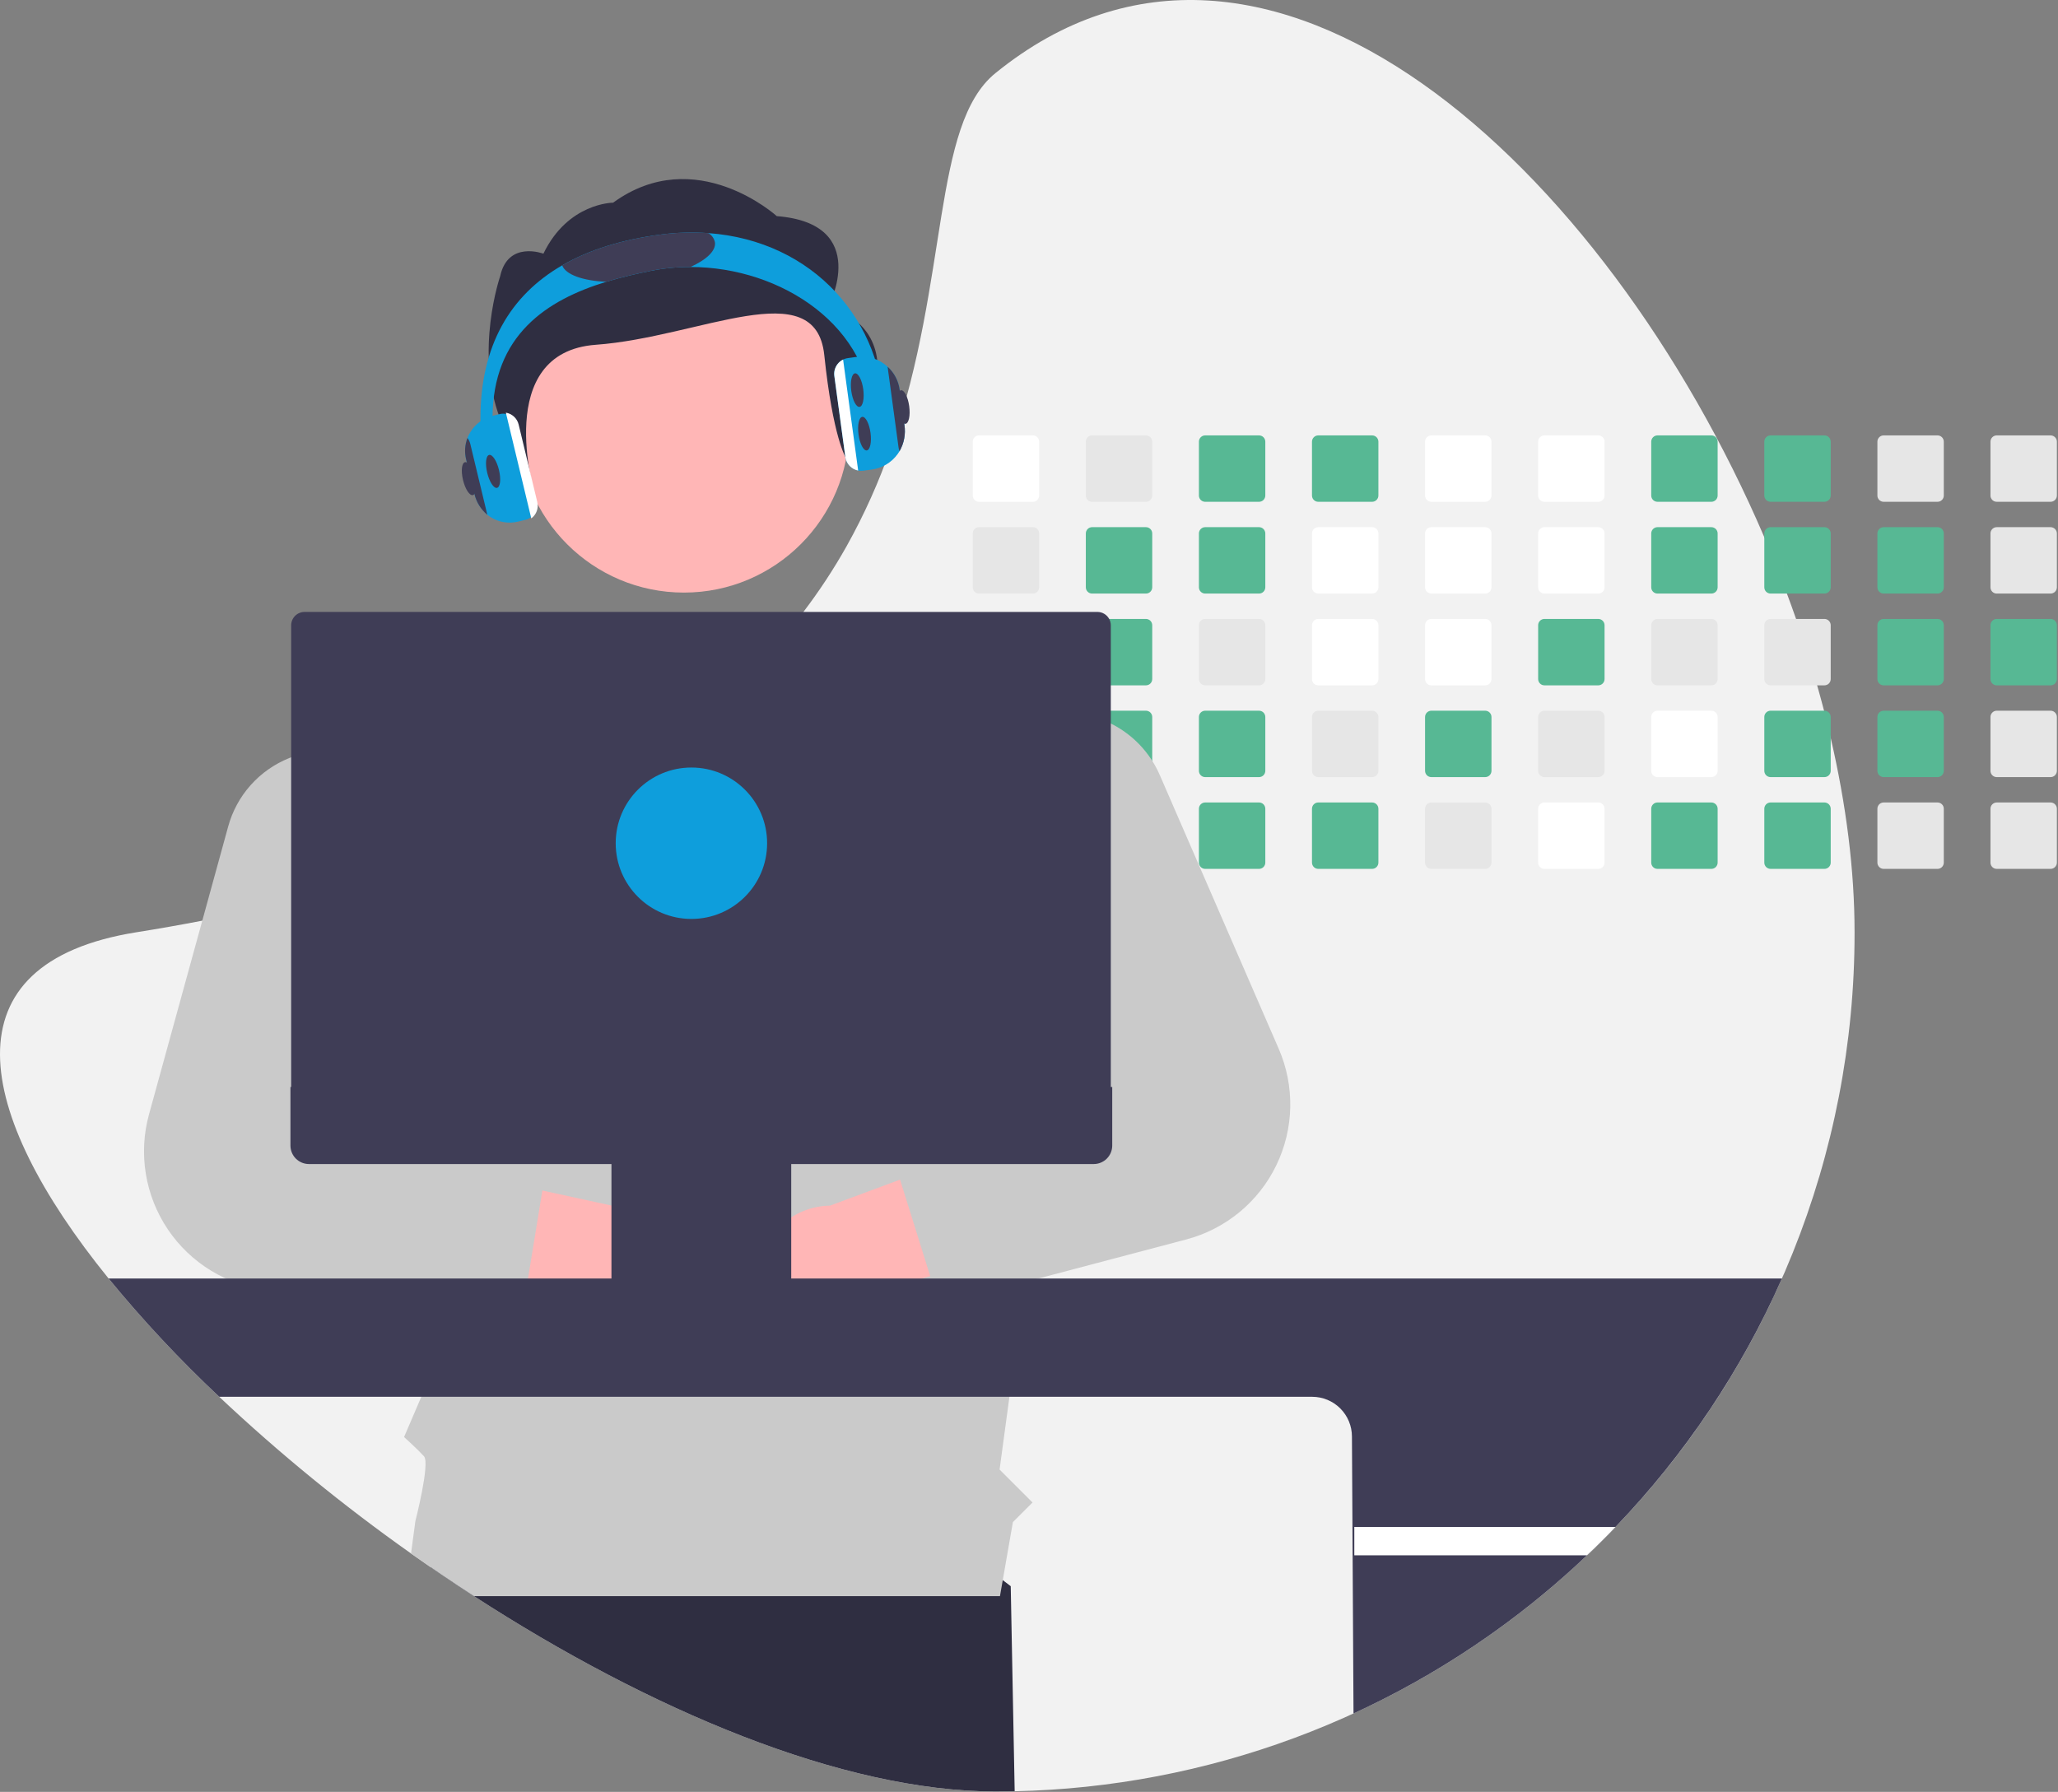 <svg width="851" height="741" viewBox="0 0 851 741" fill="none" xmlns="http://www.w3.org/2000/svg">
<rect x="0" y="0" width="851" height="741" fill="#808080" stroke="none"/>
<g clip-path="url(#clip0_346_10137)">
<path d="M766.878 385.54C766.989 477.209 731.556 565.352 668.028 631.44C664.198 635.45 660.265 639.363 656.228 643.18C650.078 649.03 643.721 654.653 637.158 660.05C575.76 710.634 499.112 739.059 419.578 740.74C416.928 740.8 414.268 740.83 411.598 740.83C348.168 740.83 268.388 706.95 195.988 660.05C189.998 656.17 184.061 652.2 178.178 648.14C175.428 646.26 172.691 644.353 169.968 642.42C142.044 622.702 115.539 601.049 90.648 577.62C74.351 562.325 59.068 545.983 44.898 528.7C-10.732 460.08 -23.002 398.25 56.308 385.54C65.698 384.04 74.811 382.436 83.648 380.73C96.448 378.27 108.698 375.613 120.398 372.76C136.158 368.93 150.965 364.776 164.818 360.3C169.478 358.8 174.031 357.27 178.478 355.71C244.218 332.62 288.218 302.51 318.168 269.84C323.248 264.31 327.931 258.713 332.218 253.05C338.777 244.429 344.734 235.368 350.048 225.93C357.383 212.816 363.543 199.079 368.458 184.88L368.728 184.1C392.558 115.36 385.308 51.6 411.598 30.26C523.978 -60.97 663.888 68.95 729.558 222.16C732.868 229.88 735.981 237.646 738.898 245.46C740.208 248.95 741.471 252.446 742.688 255.95C745.888 265.08 748.791 274.233 751.398 283.41C752.398 286.91 753.351 290.406 754.258 293.9C755.228 297.67 756.158 301.43 757.018 305.19C763.408 332.72 766.878 359.87 766.878 385.54Z" fill="#F2F2F2"/>
<path d="M419.578 740.74C416.928 740.8 414.268 740.83 411.598 740.83C348.168 740.83 268.388 706.95 195.988 660.05C189.998 656.17 184.061 652.2 178.178 648.14L183.338 616.74L339.548 596L417.948 655.95L419.578 740.74Z" fill="#2F2E41"/>
<path d="M427.098 180.05H404.838C404.149 180.05 403.488 180.324 403 180.811C402.513 181.299 402.239 181.96 402.238 182.649V204.919C402.239 205.26 402.306 205.598 402.437 205.912C402.568 206.227 402.76 206.513 403.001 206.754C403.243 206.994 403.529 207.185 403.844 207.314C404.16 207.444 404.497 207.51 404.838 207.509H427.098C427.786 207.51 428.446 207.237 428.933 206.752C429.421 206.266 429.696 205.607 429.698 204.919V182.649C429.696 181.96 429.422 181.3 428.934 180.813C428.447 180.326 427.787 180.052 427.098 180.05V180.05Z" fill="white"/>
<path d="M427.098 218H404.838C404.149 218 403.488 218.274 403 218.761C402.513 219.249 402.239 219.91 402.238 220.6V242.87C402.239 243.21 402.306 243.548 402.437 243.863C402.568 244.177 402.76 244.463 403.001 244.704C403.243 244.944 403.529 245.135 403.844 245.265C404.16 245.394 404.497 245.46 404.838 245.46H427.098C427.786 245.46 428.446 245.187 428.933 244.702C429.421 244.216 429.696 243.557 429.698 242.87V220.6C429.696 219.911 429.422 219.25 428.934 218.763C428.447 218.276 427.787 218.001 427.098 218Z" fill="#E6E6E6"/>
<path d="M427.098 255.949H404.838C404.149 255.95 403.488 256.224 403 256.711C402.513 257.199 402.239 257.86 402.238 258.55V280.81C402.238 281.151 402.304 281.49 402.435 281.805C402.565 282.121 402.757 282.408 402.998 282.649C403.24 282.891 403.527 283.083 403.842 283.213C404.158 283.343 404.497 283.41 404.838 283.409H427.098C427.788 283.409 428.449 283.135 428.936 282.648C429.424 282.16 429.698 281.499 429.698 280.81V258.55C429.696 257.861 429.422 257.2 428.934 256.713C428.447 256.226 427.787 255.951 427.098 255.949V255.949Z" fill="#E6E6E6"/>
<path d="M429.658 296.04C429.547 295.441 429.231 294.899 428.763 294.509C428.296 294.118 427.707 293.902 427.098 293.899H404.838C404.149 293.9 403.488 294.174 403 294.661C402.513 295.149 402.239 295.81 402.238 296.5V318.76C402.238 319.101 402.304 319.44 402.435 319.755C402.565 320.071 402.757 320.358 402.998 320.599C403.24 320.841 403.527 321.033 403.842 321.163C404.158 321.293 404.497 321.36 404.838 321.36H427.098C427.788 321.359 428.449 321.085 428.936 320.598C429.424 320.11 429.698 319.449 429.698 318.76V296.5C429.7 296.345 429.687 296.191 429.658 296.04V296.04Z" fill="#E6E6E6"/>
<path d="M428.108 332.05C427.788 331.917 427.445 331.849 427.098 331.85H404.838C404.496 331.849 404.158 331.916 403.842 332.046C403.527 332.177 403.24 332.368 402.998 332.61C402.757 332.851 402.565 333.138 402.435 333.454C402.304 333.77 402.238 334.108 402.238 334.45V356.71C402.237 357.051 402.303 357.39 402.433 357.706C402.563 358.023 402.755 358.31 402.996 358.552C403.238 358.793 403.525 358.985 403.841 359.115C404.157 359.245 404.496 359.311 404.838 359.31H427.098C427.788 359.309 428.449 359.035 428.936 358.548C429.424 358.06 429.698 357.399 429.698 356.71V334.45C429.697 333.938 429.546 333.438 429.263 333.011C428.98 332.585 428.579 332.25 428.108 332.05Z" fill="#E6E6E6"/>
<path d="M473.858 180.05H451.598C450.908 180.05 450.247 180.324 449.76 180.811C449.272 181.299 448.998 181.96 448.998 182.649V204.919C448.998 205.26 449.066 205.598 449.197 205.912C449.328 206.227 449.519 206.513 449.761 206.754C450.002 206.994 450.289 207.185 450.604 207.314C450.919 207.444 451.257 207.51 451.598 207.509H473.858C474.546 207.51 475.206 207.237 475.693 206.752C476.181 206.266 476.456 205.607 476.458 204.919V182.649C476.456 181.96 476.181 181.3 475.694 180.813C475.207 180.326 474.547 180.052 473.858 180.05V180.05Z" fill="#E6E6E6"/>
<path d="M473.858 218H451.598C450.908 218 450.247 218.274 449.76 218.761C449.272 219.249 448.998 219.91 448.998 220.6V242.87C448.998 243.21 449.066 243.548 449.197 243.863C449.328 244.177 449.519 244.463 449.761 244.704C450.002 244.944 450.289 245.135 450.604 245.265C450.919 245.394 451.257 245.46 451.598 245.46H473.858C474.546 245.46 475.206 245.187 475.693 244.702C476.181 244.216 476.456 243.557 476.458 242.87V220.6C476.456 219.911 476.181 219.25 475.694 218.763C475.207 218.276 474.547 218.001 473.858 218Z" fill="#57B894"/>
<path d="M473.858 255.949H451.598C450.908 255.95 450.247 256.224 449.76 256.711C449.272 257.199 448.998 257.86 448.998 258.55V280.81C448.997 281.151 449.064 281.49 449.195 281.805C449.325 282.121 449.516 282.408 449.758 282.649C450 282.891 450.286 283.083 450.602 283.213C450.918 283.343 451.256 283.41 451.598 283.409H473.858C474.547 283.409 475.209 283.135 475.696 282.648C476.184 282.16 476.458 281.499 476.458 280.81V258.55C476.456 257.861 476.181 257.2 475.694 256.713C475.207 256.226 474.547 255.951 473.858 255.949V255.949Z" fill="#57B894"/>
<path d="M473.858 293.899H451.598C451.053 293.9 450.522 294.072 450.08 294.392C449.638 294.711 449.309 295.162 449.138 295.679C449.045 295.943 448.998 296.22 448.998 296.499V318.759C448.997 319.101 449.064 319.439 449.195 319.755C449.325 320.071 449.516 320.358 449.758 320.599C449.999 320.841 450.286 321.033 450.602 321.163C450.918 321.293 451.256 321.36 451.598 321.359H473.858C474.547 321.359 475.209 321.085 475.696 320.598C476.184 320.11 476.458 319.449 476.458 318.759V296.499C476.456 295.811 476.181 295.15 475.694 294.663C475.207 294.176 474.547 293.901 473.858 293.899V293.899Z" fill="#57B894"/>
<path d="M473.858 331.85H451.598C451.256 331.849 450.918 331.916 450.602 332.046C450.286 332.177 450 332.368 449.758 332.61C449.516 332.851 449.325 333.138 449.195 333.454C449.064 333.77 448.997 334.108 448.998 334.45V356.71C448.997 357.051 449.064 357.39 449.195 357.705C449.325 358.021 449.516 358.308 449.758 358.55C450 358.791 450.286 358.983 450.602 359.113C450.918 359.244 451.256 359.31 451.598 359.31H473.858C474.547 359.309 475.209 359.035 475.696 358.548C476.184 358.06 476.458 357.399 476.458 356.71V334.45C476.458 333.76 476.184 333.099 475.696 332.611C475.209 332.124 474.547 331.85 473.858 331.85V331.85Z" fill="#E6E6E6"/>
<path d="M520.618 180.05H498.358C497.668 180.05 497.007 180.324 496.52 180.811C496.032 181.299 495.758 181.96 495.758 182.649V204.919C495.758 205.26 495.826 205.598 495.957 205.912C496.087 206.227 496.279 206.513 496.521 206.754C496.762 206.994 497.049 207.185 497.364 207.314C497.679 207.444 498.017 207.51 498.358 207.509H520.618C521.306 207.51 521.966 207.237 522.453 206.752C522.94 206.266 523.215 205.607 523.218 204.919V182.649C523.216 181.96 522.941 181.3 522.454 180.813C521.967 180.326 521.307 180.052 520.618 180.05V180.05Z" fill="#57B894"/>
<path d="M520.618 218H498.358C497.668 218 497.007 218.274 496.52 218.761C496.032 219.249 495.758 219.91 495.758 220.6V242.87C495.758 243.21 495.826 243.548 495.957 243.863C496.087 244.177 496.279 244.463 496.521 244.704C496.762 244.944 497.049 245.135 497.364 245.265C497.679 245.394 498.017 245.46 498.358 245.46H520.618C521.306 245.46 521.966 245.187 522.453 244.702C522.94 244.216 523.215 243.557 523.218 242.87V220.6C523.216 219.911 522.941 219.25 522.454 218.763C521.967 218.276 521.307 218.001 520.618 218Z" fill="#57B894"/>
<path d="M520.618 255.949H498.358C497.668 255.95 497.007 256.224 496.52 256.711C496.032 257.199 495.758 257.86 495.758 258.55V280.81C495.757 281.151 495.824 281.49 495.954 281.805C496.085 282.121 496.276 282.408 496.518 282.649C496.759 282.891 497.046 283.083 497.362 283.213C497.678 283.343 498.016 283.41 498.358 283.409H520.618C521.307 283.409 521.968 283.135 522.456 282.648C522.943 282.16 523.217 281.499 523.218 280.81V258.55C523.216 257.861 522.941 257.2 522.454 256.713C521.967 256.226 521.307 255.951 520.618 255.949V255.949Z" fill="#E6E6E6"/>
<path d="M520.618 293.899H498.358C497.668 293.9 497.007 294.174 496.52 294.661C496.032 295.149 495.758 295.81 495.758 296.5V318.76C495.757 319.101 495.824 319.44 495.954 319.755C496.085 320.071 496.276 320.358 496.518 320.599C496.759 320.841 497.046 321.033 497.362 321.163C497.678 321.293 498.016 321.36 498.358 321.36H520.618C521.307 321.359 521.968 321.085 522.456 320.598C522.943 320.11 523.217 319.449 523.218 318.76V296.5C523.216 295.811 522.941 295.15 522.454 294.663C521.967 294.176 521.307 293.901 520.618 293.899V293.899Z" fill="#57B894"/>
<path d="M520.618 331.85H498.358C498.016 331.849 497.678 331.916 497.362 332.046C497.046 332.177 496.759 332.368 496.518 332.61C496.276 332.851 496.085 333.138 495.954 333.454C495.824 333.77 495.757 334.108 495.758 334.45V356.71C495.757 357.051 495.824 357.39 495.954 357.705C496.085 358.021 496.276 358.308 496.518 358.55C496.759 358.791 497.046 358.983 497.362 359.113C497.678 359.244 498.016 359.31 498.358 359.31H520.618C521.307 359.309 521.968 359.035 522.456 358.548C522.943 358.06 523.217 357.399 523.218 356.71V334.45C523.217 333.76 522.943 333.099 522.456 332.611C521.968 332.124 521.307 331.85 520.618 331.85V331.85Z" fill="#57B894"/>
<path d="M567.378 180.05H545.118C544.428 180.05 543.767 180.324 543.279 180.811C542.792 181.299 542.518 181.96 542.518 182.649V204.919C542.518 205.26 542.585 205.598 542.716 205.912C542.847 206.227 543.039 206.513 543.28 206.754C543.522 206.994 543.808 207.185 544.124 207.314C544.439 207.444 544.777 207.51 545.118 207.509H567.378C568.065 207.51 568.725 207.237 569.213 206.752C569.7 206.266 569.975 205.607 569.978 204.919V182.649C569.976 181.96 569.701 181.3 569.214 180.813C568.727 180.326 568.067 180.052 567.378 180.05V180.05Z" fill="#57B894"/>
<path d="M567.378 218H545.118C544.428 218 543.767 218.274 543.279 218.761C542.792 219.249 542.518 219.91 542.518 220.6V242.87C542.518 243.21 542.585 243.548 542.716 243.863C542.847 244.177 543.039 244.463 543.28 244.704C543.522 244.944 543.808 245.135 544.124 245.265C544.439 245.394 544.777 245.46 545.118 245.46H567.378C568.065 245.46 568.725 245.187 569.213 244.702C569.7 244.216 569.975 243.557 569.978 242.87V220.6C569.976 219.911 569.701 219.25 569.214 218.763C568.727 218.276 568.067 218.001 567.378 218V218Z" fill="white"/>
<path d="M567.378 255.949H545.118C544.428 255.95 543.767 256.224 543.279 256.711C542.792 257.199 542.518 257.86 542.518 258.55V280.81C542.517 281.151 542.584 281.49 542.714 281.805C542.845 282.121 543.036 282.408 543.278 282.649C543.519 282.891 543.806 283.083 544.122 283.213C544.438 283.343 544.776 283.41 545.118 283.409H567.378C568.067 283.409 568.728 283.135 569.216 282.648C569.703 282.16 569.977 281.499 569.978 280.81V258.55C569.976 257.861 569.701 257.2 569.214 256.713C568.727 256.226 568.067 255.951 567.378 255.949V255.949Z" fill="white"/>
<path d="M567.378 293.899H545.118C544.428 293.9 543.767 294.174 543.279 294.661C542.792 295.149 542.518 295.81 542.518 296.5V318.76C542.517 319.101 542.584 319.44 542.714 319.755C542.845 320.071 543.036 320.358 543.278 320.6C543.519 320.841 543.806 321.033 544.122 321.163C544.438 321.293 544.776 321.36 545.118 321.36H567.378C568.067 321.359 568.728 321.085 569.216 320.598C569.703 320.11 569.977 319.449 569.978 318.76V296.5C569.976 295.811 569.701 295.15 569.214 294.663C568.727 294.176 568.067 293.901 567.378 293.899V293.899Z" fill="#E6E6E6"/>
<path d="M567.378 331.85H545.118C544.776 331.849 544.438 331.916 544.122 332.046C543.806 332.177 543.519 332.368 543.278 332.61C543.036 332.851 542.845 333.138 542.714 333.454C542.584 333.77 542.517 334.108 542.518 334.45V356.71C542.517 357.051 542.584 357.39 542.714 357.705C542.845 358.021 543.036 358.308 543.278 358.55C543.519 358.791 543.806 358.983 544.122 359.113C544.438 359.244 544.776 359.31 545.118 359.31H567.378C568.067 359.309 568.728 359.035 569.216 358.548C569.703 358.06 569.977 357.399 569.978 356.71V334.45C569.977 333.76 569.703 333.099 569.216 332.611C568.728 332.124 568.067 331.85 567.378 331.85V331.85Z" fill="#57B894"/>
<path d="M614.138 180.05H591.868C591.18 180.052 590.522 180.327 590.036 180.814C589.551 181.302 589.278 181.962 589.278 182.649V204.919C589.278 205.606 589.551 206.265 590.037 206.751C590.523 207.236 591.181 207.509 591.868 207.509H614.138C614.826 207.51 615.486 207.237 615.974 206.752C616.461 206.266 616.736 205.607 616.738 204.919V182.649C616.736 181.96 616.462 181.3 615.975 180.813C615.487 180.326 614.827 180.052 614.138 180.05Z" fill="white"/>
<path d="M614.138 218H591.868C591.18 218.002 590.522 218.277 590.036 218.764C589.551 219.252 589.278 219.912 589.278 220.6V242.87C589.278 243.556 589.551 244.215 590.037 244.701C590.523 245.186 591.181 245.459 591.868 245.46H614.138C614.826 245.46 615.486 245.187 615.974 244.702C616.461 244.216 616.736 243.557 616.738 242.87V220.6C616.736 219.911 616.462 219.25 615.975 218.763C615.487 218.276 614.827 218.001 614.138 218V218Z" fill="white"/>
<path d="M614.138 255.949H591.868C591.18 255.952 590.522 256.227 590.036 256.714C589.551 257.202 589.278 257.862 589.278 258.55V280.81C589.277 281.15 589.344 281.488 589.473 281.803C589.603 282.119 589.794 282.405 590.034 282.647C590.275 282.888 590.561 283.08 590.875 283.211C591.19 283.342 591.528 283.409 591.868 283.409H614.138C614.828 283.409 615.489 283.135 615.977 282.648C616.464 282.16 616.738 281.499 616.738 280.81V258.55C616.736 257.861 616.462 257.2 615.975 256.713C615.488 256.226 614.827 255.951 614.138 255.949V255.949Z" fill="white"/>
<path d="M614.138 293.899H591.868C591.18 293.902 590.522 294.177 590.036 294.664C589.551 295.152 589.278 295.812 589.278 296.5V318.76C589.277 319.1 589.344 319.438 589.473 319.753C589.603 320.069 589.794 320.355 590.034 320.597C590.275 320.838 590.561 321.03 590.875 321.161C591.19 321.292 591.527 321.359 591.868 321.36H614.138C614.828 321.359 615.489 321.085 615.977 320.598C616.464 320.11 616.738 319.449 616.738 318.76V296.5C616.736 295.811 616.462 295.15 615.975 294.663C615.488 294.176 614.827 293.901 614.138 293.899V293.899Z" fill="#57B894"/>
<path d="M614.138 331.85H591.868C591.527 331.85 591.19 331.918 590.875 332.048C590.561 332.179 590.275 332.371 590.034 332.613C589.794 332.854 589.603 333.141 589.473 333.456C589.344 333.771 589.277 334.109 589.278 334.45V356.71C589.277 357.05 589.344 357.388 589.473 357.703C589.603 358.019 589.794 358.305 590.034 358.547C590.275 358.788 590.561 358.98 590.875 359.111C591.19 359.242 591.527 359.309 591.868 359.31H614.138C614.828 359.309 615.489 359.035 615.977 358.548C616.464 358.06 616.738 357.399 616.738 356.71V334.45C616.738 333.76 616.464 333.099 615.977 332.611C615.489 332.124 614.828 331.85 614.138 331.85V331.85Z" fill="#E6E6E6"/>
<path d="M660.898 180.05H638.628C637.94 180.052 637.281 180.327 636.796 180.814C636.31 181.302 636.038 181.962 636.038 182.649V204.919C636.038 205.606 636.311 206.265 636.797 206.751C637.283 207.236 637.941 207.509 638.628 207.509H660.898C661.586 207.51 662.246 207.237 662.733 206.752C663.221 206.266 663.496 205.607 663.498 204.919V182.649C663.496 181.96 663.222 181.3 662.734 180.813C662.247 180.326 661.587 180.052 660.898 180.05V180.05Z" fill="white"/>
<path d="M660.898 218H638.628C637.94 218.002 637.281 218.277 636.796 218.764C636.31 219.252 636.038 219.912 636.038 220.6V242.87C636.038 243.556 636.311 244.215 636.797 244.701C637.283 245.186 637.941 245.459 638.628 245.46H660.898C661.586 245.46 662.246 245.187 662.733 244.702C663.221 244.216 663.496 243.557 663.498 242.87V220.6C663.496 219.911 663.222 219.25 662.734 218.763C662.247 218.276 661.587 218.002 660.898 218V218Z" fill="white"/>
<path d="M660.898 255.949H638.628C637.94 255.952 637.281 256.227 636.796 256.714C636.31 257.202 636.038 257.862 636.038 258.55V280.81C636.037 281.15 636.103 281.488 636.233 281.803C636.363 282.119 636.553 282.405 636.794 282.647C637.035 282.888 637.32 283.08 637.635 283.211C637.95 283.342 638.287 283.409 638.628 283.409H660.898C661.588 283.409 662.249 283.135 662.736 282.648C663.224 282.16 663.498 281.499 663.498 280.81V258.55C663.496 257.861 663.222 257.2 662.734 256.713C662.247 256.226 661.587 255.951 660.898 255.949V255.949Z" fill="#57B894"/>
<path d="M660.898 293.899H638.628C637.94 293.902 637.281 294.177 636.796 294.664C636.31 295.152 636.038 295.812 636.038 296.5V318.76C636.037 319.1 636.103 319.438 636.233 319.753C636.363 320.069 636.553 320.355 636.794 320.597C637.035 320.838 637.32 321.03 637.635 321.161C637.95 321.292 638.287 321.359 638.628 321.36H660.898C661.588 321.359 662.249 321.085 662.736 320.598C663.224 320.11 663.498 319.449 663.498 318.76V296.5C663.496 295.811 663.222 295.15 662.734 294.663C662.247 294.176 661.587 293.901 660.898 293.899V293.899Z" fill="#E6E6E6"/>
<path d="M660.898 331.85H638.628C638.287 331.85 637.95 331.918 637.635 332.048C637.32 332.179 637.035 332.371 636.794 332.613C636.553 332.854 636.363 333.141 636.233 333.456C636.103 333.771 636.037 334.109 636.038 334.45V356.71C636.037 357.05 636.103 357.388 636.233 357.703C636.363 358.019 636.553 358.305 636.794 358.547C637.035 358.788 637.32 358.98 637.635 359.111C637.95 359.242 638.287 359.309 638.628 359.31H660.898C661.588 359.309 662.249 359.035 662.736 358.548C663.224 358.06 663.498 357.399 663.498 356.71V334.45C663.498 333.76 663.224 333.099 662.736 332.611C662.249 332.124 661.588 331.85 660.898 331.85Z" fill="white"/>
<path d="M707.658 180.05H685.388C684.7 180.052 684.041 180.327 683.556 180.814C683.07 181.302 682.798 181.962 682.798 182.649V204.919C682.798 205.606 683.071 206.265 683.557 206.751C684.042 207.236 684.701 207.509 685.388 207.509H707.658C708.346 207.51 709.006 207.237 709.493 206.752C709.98 206.266 710.256 205.607 710.258 204.919V182.649C710.256 181.96 709.981 181.3 709.494 180.813C709.007 180.326 708.347 180.052 707.658 180.05V180.05Z" fill="#57B894"/>
<path d="M707.658 218H685.388C684.7 218.002 684.041 218.277 683.556 218.764C683.07 219.252 682.798 219.912 682.798 220.6V242.87C682.798 243.556 683.071 244.215 683.557 244.701C684.042 245.186 684.701 245.459 685.388 245.46H707.658C708.346 245.46 709.006 245.187 709.493 244.702C709.98 244.216 710.256 243.557 710.258 242.87V220.6C710.256 219.911 709.981 219.25 709.494 218.763C709.007 218.276 708.347 218.002 707.658 218Z" fill="#57B894"/>
<path d="M707.658 255.949H685.388C684.7 255.952 684.041 256.227 683.556 256.714C683.07 257.202 682.798 257.862 682.798 258.55V280.81C682.797 281.15 682.863 281.488 682.993 281.803C683.123 282.119 683.313 282.405 683.554 282.647C683.794 282.888 684.08 283.08 684.395 283.211C684.71 283.342 685.047 283.409 685.388 283.409H707.658C708.347 283.409 709.008 283.135 709.496 282.648C709.984 282.16 710.258 281.499 710.258 280.81V258.55C710.256 257.861 709.981 257.2 709.494 256.713C709.007 256.226 708.347 255.951 707.658 255.949V255.949Z" fill="#E6E6E6"/>
<path d="M707.658 293.899H685.388C684.7 293.902 684.041 294.177 683.556 294.664C683.07 295.152 682.798 295.812 682.798 296.5V318.76C682.797 319.1 682.863 319.438 682.993 319.753C683.123 320.069 683.313 320.355 683.554 320.597C683.794 320.838 684.08 321.03 684.395 321.161C684.71 321.292 685.047 321.359 685.388 321.36H707.658C708.347 321.359 709.009 321.085 709.496 320.598C709.984 320.11 710.258 319.449 710.258 318.76V296.5C710.256 295.811 709.981 295.15 709.494 294.663C709.007 294.176 708.347 293.901 707.658 293.899V293.899Z" fill="white"/>
<path d="M707.658 331.85H685.388C685.047 331.85 684.71 331.918 684.395 332.048C684.08 332.179 683.794 332.371 683.554 332.613C683.313 332.854 683.123 333.141 682.993 333.456C682.863 333.771 682.797 334.109 682.798 334.45V356.71C682.797 357.05 682.863 357.388 682.993 357.703C683.123 358.019 683.313 358.305 683.554 358.547C683.794 358.788 684.08 358.98 684.395 359.111C684.71 359.242 685.047 359.309 685.388 359.31H707.658C708.347 359.309 709.009 359.035 709.496 358.548C709.984 358.06 710.258 357.399 710.258 356.71V334.45C710.258 333.76 709.984 333.099 709.496 332.611C709.009 332.124 708.347 331.85 707.658 331.85Z" fill="#57B894"/>
<path d="M754.418 180.05H732.148C731.46 180.052 730.801 180.327 730.315 180.814C729.83 181.302 729.557 181.962 729.558 182.649V204.919C729.558 205.606 729.831 206.265 730.316 206.751C730.802 207.236 731.461 207.509 732.148 207.509H754.418C755.106 207.51 755.766 207.237 756.253 206.752C756.74 206.266 757.015 205.607 757.018 204.919V182.649C757.016 181.96 756.741 181.3 756.254 180.813C755.767 180.326 755.107 180.052 754.418 180.05Z" fill="#57B894"/>
<path d="M754.418 218H732.148C731.46 218.002 730.801 218.277 730.315 218.764C729.83 219.252 729.557 219.912 729.558 220.6V242.87C729.558 243.556 729.831 244.215 730.316 244.701C730.802 245.186 731.461 245.459 732.148 245.46H754.418C755.106 245.46 755.766 245.187 756.253 244.702C756.74 244.216 757.015 243.557 757.018 242.87V220.6C757.016 219.911 756.741 219.25 756.254 218.763C755.767 218.276 755.107 218.002 754.418 218V218Z" fill="#57B894"/>
<path d="M754.418 255.949H732.148C731.46 255.952 730.801 256.227 730.315 256.714C729.83 257.202 729.557 257.862 729.558 258.55V280.81C729.557 281.15 729.623 281.488 729.753 281.803C729.882 282.119 730.073 282.405 730.313 282.647C730.554 282.888 730.84 283.08 731.155 283.211C731.469 283.342 731.807 283.409 732.148 283.409H754.418C755.107 283.409 755.768 283.135 756.256 282.648C756.743 282.16 757.017 281.499 757.018 280.81V258.55C757.016 257.861 756.741 257.2 756.254 256.713C755.767 256.226 755.107 255.951 754.418 255.949Z" fill="#E6E6E6"/>
<path d="M754.418 293.899H732.148C731.46 293.902 730.801 294.177 730.315 294.664C729.83 295.152 729.557 295.812 729.558 296.5V318.76C729.557 319.1 729.623 319.438 729.753 319.753C729.882 320.069 730.073 320.355 730.313 320.597C730.554 320.838 730.84 321.03 731.155 321.161C731.469 321.292 731.807 321.359 732.148 321.36H754.418C755.107 321.359 755.768 321.085 756.256 320.598C756.743 320.11 757.017 319.449 757.018 318.76V296.5C757.016 295.811 756.741 295.15 756.254 294.663C755.767 294.176 755.107 293.901 754.418 293.899V293.899Z" fill="#57B894"/>
<path d="M754.418 331.85H732.148C731.807 331.85 731.469 331.918 731.155 332.048C730.84 332.179 730.554 332.371 730.313 332.613C730.073 332.854 729.882 333.141 729.753 333.456C729.623 333.771 729.557 334.109 729.558 334.45V356.71C729.557 357.05 729.623 357.388 729.753 357.703C729.882 358.019 730.073 358.305 730.313 358.547C730.554 358.788 730.84 358.98 731.155 359.111C731.469 359.242 731.807 359.309 732.148 359.31H754.418C755.107 359.309 755.768 359.035 756.256 358.548C756.743 358.06 757.017 357.399 757.018 356.71V334.45C757.017 333.76 756.743 333.099 756.256 332.611C755.768 332.124 755.107 331.85 754.418 331.85V331.85Z" fill="#57B894"/>
<path d="M801.178 180.05H778.908C778.22 180.052 777.562 180.327 777.076 180.814C776.591 181.302 776.318 181.962 776.318 182.649V204.919C776.318 205.606 776.591 206.265 777.077 206.751C777.563 207.236 778.221 207.509 778.908 207.509H801.178C801.866 207.51 802.526 207.237 803.014 206.752C803.501 206.266 803.776 205.607 803.778 204.919V182.649C803.776 181.96 803.502 181.3 803.015 180.813C802.527 180.326 801.867 180.052 801.178 180.05V180.05Z" fill="#E6E6E6"/>
<path d="M801.178 218H778.908C778.22 218.002 777.562 218.277 777.076 218.764C776.591 219.252 776.318 219.912 776.318 220.6V242.87C776.318 243.556 776.591 244.215 777.077 244.701C777.563 245.186 778.221 245.459 778.908 245.46H801.178C801.866 245.46 802.526 245.187 803.014 244.702C803.501 244.216 803.776 243.557 803.778 242.87V220.6C803.776 219.911 803.502 219.25 803.015 218.763C802.527 218.276 801.867 218.002 801.178 218V218Z" fill="#57B894"/>
<path d="M801.178 255.949H778.908C778.22 255.952 777.562 256.227 777.076 256.714C776.591 257.202 776.318 257.862 776.318 258.55V280.81C776.317 281.15 776.384 281.488 776.513 281.803C776.643 282.119 776.834 282.405 777.074 282.647C777.315 282.888 777.601 283.08 777.915 283.211C778.23 283.342 778.567 283.409 778.908 283.409H801.178C801.868 283.409 802.529 283.135 803.016 282.648C803.504 282.16 803.778 281.499 803.778 280.81V258.55C803.776 257.861 803.502 257.2 803.015 256.713C802.527 256.226 801.867 255.951 801.178 255.949V255.949Z" fill="#57B894"/>
<path d="M801.178 293.899H778.908C778.22 293.902 777.562 294.177 777.076 294.664C776.591 295.152 776.318 295.812 776.318 296.5V318.76C776.317 319.1 776.384 319.438 776.513 319.753C776.643 320.069 776.834 320.355 777.074 320.597C777.315 320.838 777.601 321.03 777.915 321.161C778.23 321.292 778.567 321.359 778.908 321.36H801.178C801.868 321.359 802.529 321.085 803.016 320.598C803.504 320.11 803.778 319.449 803.778 318.76V296.5C803.776 295.811 803.502 295.15 803.015 294.663C802.527 294.176 801.867 293.901 801.178 293.899V293.899Z" fill="#57B894"/>
<path d="M801.178 331.85H778.908C778.567 331.85 778.23 331.918 777.915 332.048C777.601 332.179 777.315 332.371 777.074 332.613C776.834 332.854 776.643 333.141 776.513 333.456C776.384 333.771 776.317 334.109 776.318 334.45V356.71C776.317 357.05 776.384 357.388 776.513 357.703C776.643 358.019 776.834 358.305 777.074 358.547C777.315 358.788 777.601 358.98 777.915 359.111C778.23 359.242 778.567 359.309 778.908 359.31H801.178C801.868 359.309 802.529 359.035 803.016 358.548C803.504 358.06 803.778 357.399 803.778 356.71V334.45C803.778 333.76 803.504 333.099 803.016 332.611C802.529 332.124 801.868 331.85 801.178 331.85V331.85Z" fill="#E6E6E6"/>
<path d="M847.938 180.05H825.668C824.98 180.052 824.321 180.327 823.836 180.814C823.35 181.302 823.078 181.962 823.078 182.649V204.919C823.078 205.606 823.351 206.265 823.837 206.751C824.323 207.236 824.981 207.509 825.668 207.509H847.938C848.626 207.51 849.286 207.237 849.773 206.752C850.261 206.266 850.536 205.607 850.538 204.919V182.649C850.536 181.96 850.262 181.3 849.774 180.813C849.287 180.326 848.627 180.052 847.938 180.05V180.05Z" fill="#E6E6E6"/>
<path d="M847.938 218H825.668C824.98 218.002 824.321 218.277 823.836 218.764C823.35 219.252 823.078 219.912 823.078 220.6V242.87C823.078 243.556 823.351 244.215 823.837 244.701C824.323 245.186 824.981 245.459 825.668 245.46H847.938C848.626 245.46 849.286 245.187 849.773 244.702C850.261 244.216 850.536 243.557 850.538 242.87V220.6C850.536 219.911 850.262 219.25 849.774 218.763C849.287 218.276 848.627 218.002 847.938 218V218Z" fill="#E6E6E6"/>
<path d="M847.938 255.949H825.668C824.98 255.952 824.321 256.227 823.836 256.714C823.35 257.202 823.078 257.862 823.078 258.55V280.81C823.077 281.15 823.143 281.488 823.273 281.803C823.403 282.119 823.593 282.405 823.834 282.647C824.075 282.888 824.36 283.08 824.675 283.211C824.99 283.342 825.327 283.409 825.668 283.409H847.938C848.628 283.409 849.289 283.135 849.776 282.648C850.264 282.16 850.538 281.499 850.538 280.81V258.55C850.536 257.861 850.262 257.2 849.774 256.713C849.287 256.226 848.627 255.951 847.938 255.949V255.949Z" fill="#57B894"/>
<path d="M847.938 293.899H825.668C824.98 293.902 824.321 294.177 823.836 294.664C823.35 295.152 823.078 295.812 823.078 296.5V318.76C823.077 319.1 823.143 319.438 823.273 319.753C823.403 320.069 823.593 320.355 823.834 320.597C824.075 320.838 824.36 321.03 824.675 321.161C824.99 321.292 825.327 321.359 825.668 321.36H847.938C848.628 321.359 849.289 321.085 849.776 320.598C850.264 320.11 850.538 319.449 850.538 318.76V296.5C850.536 295.811 850.262 295.15 849.774 294.663C849.287 294.176 848.627 293.901 847.938 293.899V293.899Z" fill="#E6E6E6"/>
<path d="M847.938 331.85H825.668C825.327 331.85 824.99 331.918 824.675 332.048C824.36 332.179 824.075 332.371 823.834 332.613C823.593 332.854 823.403 333.141 823.273 333.456C823.143 333.771 823.077 334.109 823.078 334.45V356.71C823.077 357.05 823.143 357.388 823.273 357.703C823.403 358.019 823.593 358.305 823.834 358.547C824.075 358.788 824.36 358.98 824.675 359.111C824.99 359.242 825.327 359.309 825.668 359.31H847.938C848.628 359.309 849.289 359.035 849.776 358.548C850.264 358.06 850.538 357.399 850.538 356.71V334.45C850.538 333.76 850.264 333.099 849.776 332.611C849.289 332.124 848.628 331.85 847.938 331.85V331.85Z" fill="#E6E6E6"/>
<path d="M336.095 660.051H335.475L336.005 659.981L336.095 660.051Z" fill="#2F2E41"/>
<path d="M282.814 245.055C320.547 245.055 351.136 214.466 351.136 176.733C351.136 139 320.547 108.411 282.814 108.411C245.081 108.411 214.492 139 214.492 176.733C214.492 214.466 245.081 245.055 282.814 245.055Z" fill="#FFB6B6"/>
<path d="M342.646 126.64C342.646 126.64 360.516 92.479 321.202 89.374C321.202 89.374 287.687 58.972 253.527 83.816C253.527 83.816 234.893 83.816 224.704 104.902C224.704 104.902 210.049 99.344 206.828 114.218C206.828 114.218 196.105 145.274 206.828 173.223C217.552 201.173 221.114 204.279 221.114 204.279C221.114 204.279 203.493 145.68 246.384 142.575C289.275 139.469 337.27 112.665 340.845 146.826C344.419 180.987 349.798 189.404 349.798 189.404C349.798 189.404 383.748 140.615 342.646 126.64Z" fill="#2F2E41"/>
<path d="M459.548 345.11L459.328 346.27L456.858 359.31L439.788 449.51L438.778 454.82L436.658 466.05L433.758 481.37L427.328 515.32L425.488 525.05L424.798 528.7L424.558 529.98L422.648 540.05L422.068 543.09L417.408 577.62L413.338 607.71L426.958 621.329L418.838 629.449L413.508 659.98L413.518 660.05H195.988C187.188 654.35 178.514 648.473 169.968 642.419L171.758 629.02C171.758 629.02 177.918 605.09 175.328 602.23C172.748 599.37 167.088 594.26 167.088 594.26L174.218 577.62L175.208 575.31L173.548 540.88L173.508 540.05L172.958 528.699L172.888 527.239L172.778 525.05L170.668 481.369L170.628 480.649L169.988 467.409L169.388 454.82L169.128 449.509L166.558 396.379L164.818 360.3L163.298 328.89L169.408 326.82L234.758 304.609L261.828 269.419L318.168 269.839L345.748 270.05L391.768 312.729L402.238 317.729L402.318 317.769L409.828 321.359L428.868 330.449L448.998 340.07L459.328 345L459.548 345.11Z" fill="#CACACA"/>
<path d="M269.108 557.551C264.98 559.15 260.551 559.825 256.133 559.528C251.716 559.23 247.417 557.968 243.54 555.829C239.663 553.691 236.302 550.728 233.694 547.15C231.086 543.572 229.294 539.466 228.445 535.121L121.886 520.003L158.929 478.101L254.44 498.881C261.834 497.938 269.318 499.74 275.472 503.946C281.627 508.151 286.025 514.469 287.833 521.701C289.642 528.932 288.734 536.576 285.283 543.184C281.832 549.791 276.077 554.903 269.108 557.551V557.551Z" fill="#FFB6B6"/>
<path d="M221.598 481.37C219.624 478.867 216.83 477.142 213.708 476.5L169.988 467.41L165.498 466.48C162.889 465.935 160.424 464.846 158.265 463.283C156.105 461.72 154.3 459.718 152.968 457.41C151.586 454.986 150.75 452.29 150.518 449.51C150.31 446.982 150.612 444.438 151.408 442.03L166.558 396.38L176.388 366.76C177.579 363.187 178.282 359.47 178.478 355.71C179.026 345.302 175.806 335.046 169.408 326.82C163.783 319.589 155.982 314.359 147.157 311.903C138.331 309.446 128.95 309.894 120.398 313.18C120.148 313.27 119.888 313.37 119.638 313.47C113.505 315.918 108.026 319.76 103.633 324.691C99.241 329.621 96.055 335.506 94.328 341.88L83.648 380.73L61.618 460.82C59.413 468.844 58.967 477.25 60.312 485.462C61.657 493.675 64.76 501.5 69.409 508.402C74.059 515.304 80.144 521.12 87.25 525.451C94.356 529.783 102.313 532.528 110.578 533.5L173.548 540.88L202.688 544.3C206.058 544.705 209.456 543.825 212.206 541.837C214.956 539.848 216.857 536.896 217.528 533.57C217.575 533.388 217.612 533.205 217.638 533.02L218.338 528.699L224.268 492.32L224.328 491.949C224.637 490.093 224.554 488.193 224.083 486.37C223.613 484.548 222.767 482.845 221.598 481.37Z" fill="#CACACA"/>
<path d="M336.982 558.717C341.295 559.718 345.775 559.762 350.107 558.844C354.438 557.927 358.516 556.071 362.052 553.407C365.589 550.743 368.499 547.336 370.576 543.426C372.654 539.517 373.849 535.199 374.077 530.777L477.439 500.783L434.857 464.524L343.231 498.565C335.777 498.674 328.623 501.513 323.122 506.545C317.622 511.577 314.159 518.451 313.389 525.866C312.618 533.28 314.595 540.72 318.943 546.774C323.292 552.829 329.71 557.079 336.982 558.717V558.717Z" fill="#FFB6B6"/>
<path d="M528.758 433.69L479.598 320.55C475.577 311.261 468.396 303.697 459.328 299.2C456.526 297.82 453.582 296.747 450.548 296C450.078 295.88 449.608 295.77 449.138 295.679C442.706 294.276 436.034 294.399 429.658 296.04C423.83 297.537 418.383 300.246 413.672 303.99C408.961 307.734 405.093 312.43 402.318 317.77C402.288 317.814 402.261 317.861 402.238 317.909C399.14 323.904 397.492 330.543 397.428 337.29C397.363 344.038 398.884 350.707 401.868 356.76L402.478 357.98L437.218 427.75C438.405 430.135 439.073 432.745 439.18 435.407C439.286 438.07 438.829 440.724 437.838 443.198C436.846 445.671 435.343 447.906 433.427 449.757C431.51 451.609 429.224 453.034 426.718 453.939L424.278 454.82L380.398 470.669C377.106 471.844 374.397 474.251 372.844 477.383C371.29 480.515 371.012 484.127 372.068 487.46L372.178 487.81L384.478 527.169C384.538 527.35 384.598 527.53 384.668 527.709C384.776 528.049 384.91 528.38 385.068 528.699C386.376 531.631 388.686 534 391.584 535.381C394.482 536.761 397.778 537.062 400.878 536.229L424.558 529.979L429.388 528.699L490.538 512.55C498.584 510.423 506.076 506.584 512.5 501.293C518.925 496.003 524.13 489.386 527.759 481.897C531.389 474.408 533.358 466.223 533.53 457.903C533.702 449.582 532.075 441.322 528.758 433.689L528.758 433.69Z" fill="#CACACA"/>
<path d="M44.898 528.699C59.069 545.983 74.351 562.325 90.648 577.62H542.618C546.973 577.626 551.147 579.36 554.225 582.44C557.303 585.52 559.034 589.695 559.038 594.049L559.688 708.579C587.493 695.805 613.532 679.493 637.158 660.049C643.718 654.659 650.075 649.036 656.228 643.18C660.258 639.36 664.192 635.446 668.028 631.44C696.792 601.475 720.084 566.702 736.848 528.699H44.898Z" fill="#3F3D56"/>
<path d="M668.028 631.439C664.198 635.449 660.264 639.363 656.228 643.179H560.018V631.439H668.028Z" fill="white"/>
<path d="M458.648 255.949C458.173 255.072 457.47 254.34 456.613 253.829C455.755 253.319 454.776 253.049 453.778 253.05H125.938C124.469 253.053 123.06 253.64 122.022 254.68C120.983 255.72 120.4 257.13 120.398 258.599V454.82H459.328V258.599C459.334 257.672 459.099 256.76 458.648 255.949V255.949Z" fill="#3F3D56"/>
<path d="M120.102 449.507V473.721C120.102 474.725 120.299 475.719 120.683 476.646C121.068 477.574 121.631 478.416 122.34 479.126C123.05 479.836 123.893 480.399 124.82 480.783C125.748 481.167 126.742 481.365 127.745 481.365H252.842V529.151H251.18C251.05 529.151 250.921 529.177 250.8 529.227C250.68 529.277 250.57 529.35 250.478 529.442C250.386 529.534 250.313 529.644 250.263 529.764C250.213 529.885 250.187 530.014 250.187 530.144V533.468C250.187 533.599 250.213 533.728 250.263 533.848C250.313 533.969 250.386 534.078 250.478 534.17C250.57 534.263 250.68 534.336 250.8 534.386C250.921 534.436 251.05 534.461 251.18 534.461H328.839C328.969 534.461 329.098 534.436 329.219 534.386C329.339 534.336 329.449 534.263 329.541 534.17C329.633 534.078 329.706 533.969 329.756 533.848C329.806 533.728 329.832 533.599 329.832 533.468V530.144C329.832 530.014 329.806 529.885 329.756 529.764C329.706 529.644 329.633 529.534 329.541 529.442C329.449 529.35 329.339 529.277 329.219 529.227C329.098 529.177 328.969 529.151 328.839 529.151H327.177V481.365H452.274C453.277 481.365 454.271 481.167 455.199 480.783C456.126 480.399 456.969 479.836 457.679 479.126C458.388 478.416 458.951 477.574 459.335 476.646C459.72 475.719 459.917 474.725 459.917 473.721V449.507H120.102Z" fill="#3F3D56"/>
<path d="M285.903 380.01C303.193 380.01 317.21 365.994 317.21 348.704C317.21 331.414 303.193 317.397 285.903 317.397C268.613 317.397 254.597 331.414 254.597 348.704C254.597 365.994 268.613 380.01 285.903 380.01Z" fill="#0E9EDC"/>
<path d="M365.668 173H360.668C360.668 135.2 323.258 110.43 285.518 110.41C280.029 110.394 274.551 110.926 269.168 112C263.108 113.21 256.818 114.66 250.638 116.55C226.268 124.02 203.668 138.46 203.668 173C203.663 179.707 204.516 186.388 206.208 192.88L201.368 194.14C199.573 187.236 198.665 180.132 198.668 173C198.668 142.82 211.058 122.09 232.458 109.73C243.708 103.23 257.438 99.04 273.168 96.999C279.714 96.129 286.331 95.928 292.918 96.4C336.318 99.519 365.668 132.8 365.668 173Z" fill="#0E9EDC"/>
<path d="M373.998 175.769L372.028 161.209C371.542 157.533 369.771 154.146 367.028 151.649C365.267 150.022 363.159 148.816 360.863 148.123C358.568 147.43 356.145 147.268 353.778 147.649L350.648 148.079C349.791 148.192 348.966 148.474 348.219 148.908C347.472 149.343 346.819 149.921 346.298 150.609C345.772 151.296 345.387 152.08 345.166 152.915C344.944 153.751 344.89 154.623 345.008 155.479L349.558 189.019C349.745 190.387 350.358 191.66 351.309 192.66C352.26 193.659 353.502 194.334 354.858 194.589C355.259 194.67 355.668 194.71 356.078 194.709C356.372 194.709 356.666 194.689 356.958 194.649L360.458 194.179C362.592 193.896 364.645 193.18 366.492 192.074C368.339 190.968 369.94 189.497 371.198 187.749C371.468 187.369 371.728 186.979 371.968 186.579C373.842 183.307 374.557 179.499 373.998 175.769Z" fill="#0E9EDC"/>
<path d="M348.628 148.69C347.71 149.136 346.911 149.794 346.298 150.61C345.772 151.296 345.387 152.08 345.166 152.916C344.944 153.751 344.89 154.623 345.008 155.48L349.558 189.02C349.745 190.387 350.358 191.66 351.309 192.66C352.26 193.659 353.502 194.334 354.858 194.59L348.628 148.69Z" fill="white"/>
<path d="M373.998 175.77L372.028 161.21C371.542 157.533 369.771 154.146 367.028 151.65L371.558 185.02C371.626 185.555 371.764 186.08 371.968 186.58C373.843 183.307 374.558 179.499 373.998 175.77V175.77Z" fill="#3F3D56"/>
<path d="M358.429 186.26C359.797 186.075 360.485 182.819 359.965 178.988C359.445 175.157 357.915 172.202 356.547 172.387C355.178 172.573 354.491 175.829 355.01 179.66C355.53 183.491 357.06 186.446 358.429 186.26Z" fill="#3F3D56"/>
<path d="M355.429 168.26C356.797 168.075 357.485 164.819 356.965 160.988C356.445 157.157 354.915 154.202 353.547 154.387C352.178 154.573 351.491 157.829 352.01 161.66C352.53 165.491 354.06 168.446 355.429 168.26Z" fill="#3F3D56"/>
<path d="M374.429 175.26C375.797 175.075 376.485 171.819 375.965 167.988C375.445 164.157 373.915 161.202 372.547 161.387C371.178 161.573 370.491 164.829 371.01 168.66C371.53 172.491 373.06 175.446 374.429 175.26Z" fill="#3F3D56"/>
<path d="M285.518 110.41C280.029 110.394 274.551 110.926 269.168 112C263.108 113.21 256.818 114.66 250.638 116.55C240.988 116.08 233.888 113.58 232.458 109.73C243.708 103.23 257.438 99.04 273.168 96.999C279.714 96.129 286.331 95.928 292.918 96.4C293.615 96.808 294.218 97.36 294.687 98.018C295.156 98.677 295.48 99.427 295.638 100.22C296.108 103.7 292.138 107.4 285.518 110.41Z" fill="#3F3D56"/>
<path d="M221.678 207.7L213.978 175.69C213.703 174.535 213.094 173.487 212.225 172.677C211.357 171.868 210.269 171.333 209.098 171.14C208.767 171.088 208.433 171.061 208.098 171.06C207.626 171.061 207.156 171.118 206.698 171.23L203.718 171.95C199.881 172.878 196.569 175.29 194.509 178.657C192.448 182.024 191.808 186.071 192.728 189.91L196.178 204.27C196.966 207.65 198.842 210.679 201.518 212.89C201.952 213.24 202.406 213.564 202.878 213.86C204.554 214.91 206.424 215.614 208.377 215.93C210.329 216.246 212.326 216.168 214.248 215.7L217.218 214.98C218.003 214.796 218.742 214.452 219.388 213.97C220.348 213.269 221.079 212.299 221.487 211.183C221.894 210.066 221.961 208.854 221.678 207.7Z" fill="#0E9EDC"/>
<path d="M205.536 201.744C206.879 201.421 207.234 198.112 206.329 194.353C205.425 190.594 203.603 187.809 202.261 188.132C200.918 188.455 200.563 191.764 201.468 195.523C202.372 199.282 204.194 202.067 205.536 201.744Z" fill="#3F3D56"/>
<path d="M195.536 204.744C196.879 204.421 197.234 201.112 196.329 197.353C195.425 193.594 193.603 190.809 192.261 191.132C190.918 191.455 190.563 194.764 191.468 198.523C192.372 202.282 194.194 205.067 195.536 204.744Z" fill="#3F3D56"/>
<path d="M222.168 207.58L214.468 175.57C214.168 174.32 213.506 173.187 212.565 172.312C211.624 171.436 210.446 170.858 209.178 170.65L219.688 214.37C220.726 213.609 221.515 212.559 221.957 211.35C222.398 210.142 222.471 208.83 222.168 207.58V207.58Z" fill="white"/>
<path d="M194.468 183.57C194.256 182.679 193.857 181.844 193.298 181.12C192.216 183.923 192.017 186.99 192.728 189.91L196.178 204.27C196.966 207.65 198.842 210.679 201.518 212.89L194.468 183.57Z" fill="#3F3D56"/>
</g>
<defs>
<clipPath id="clip0_346_10137">
<rect width="850.538" height="740.83" fill="white"/>
</clipPath>
</defs>
</svg>
